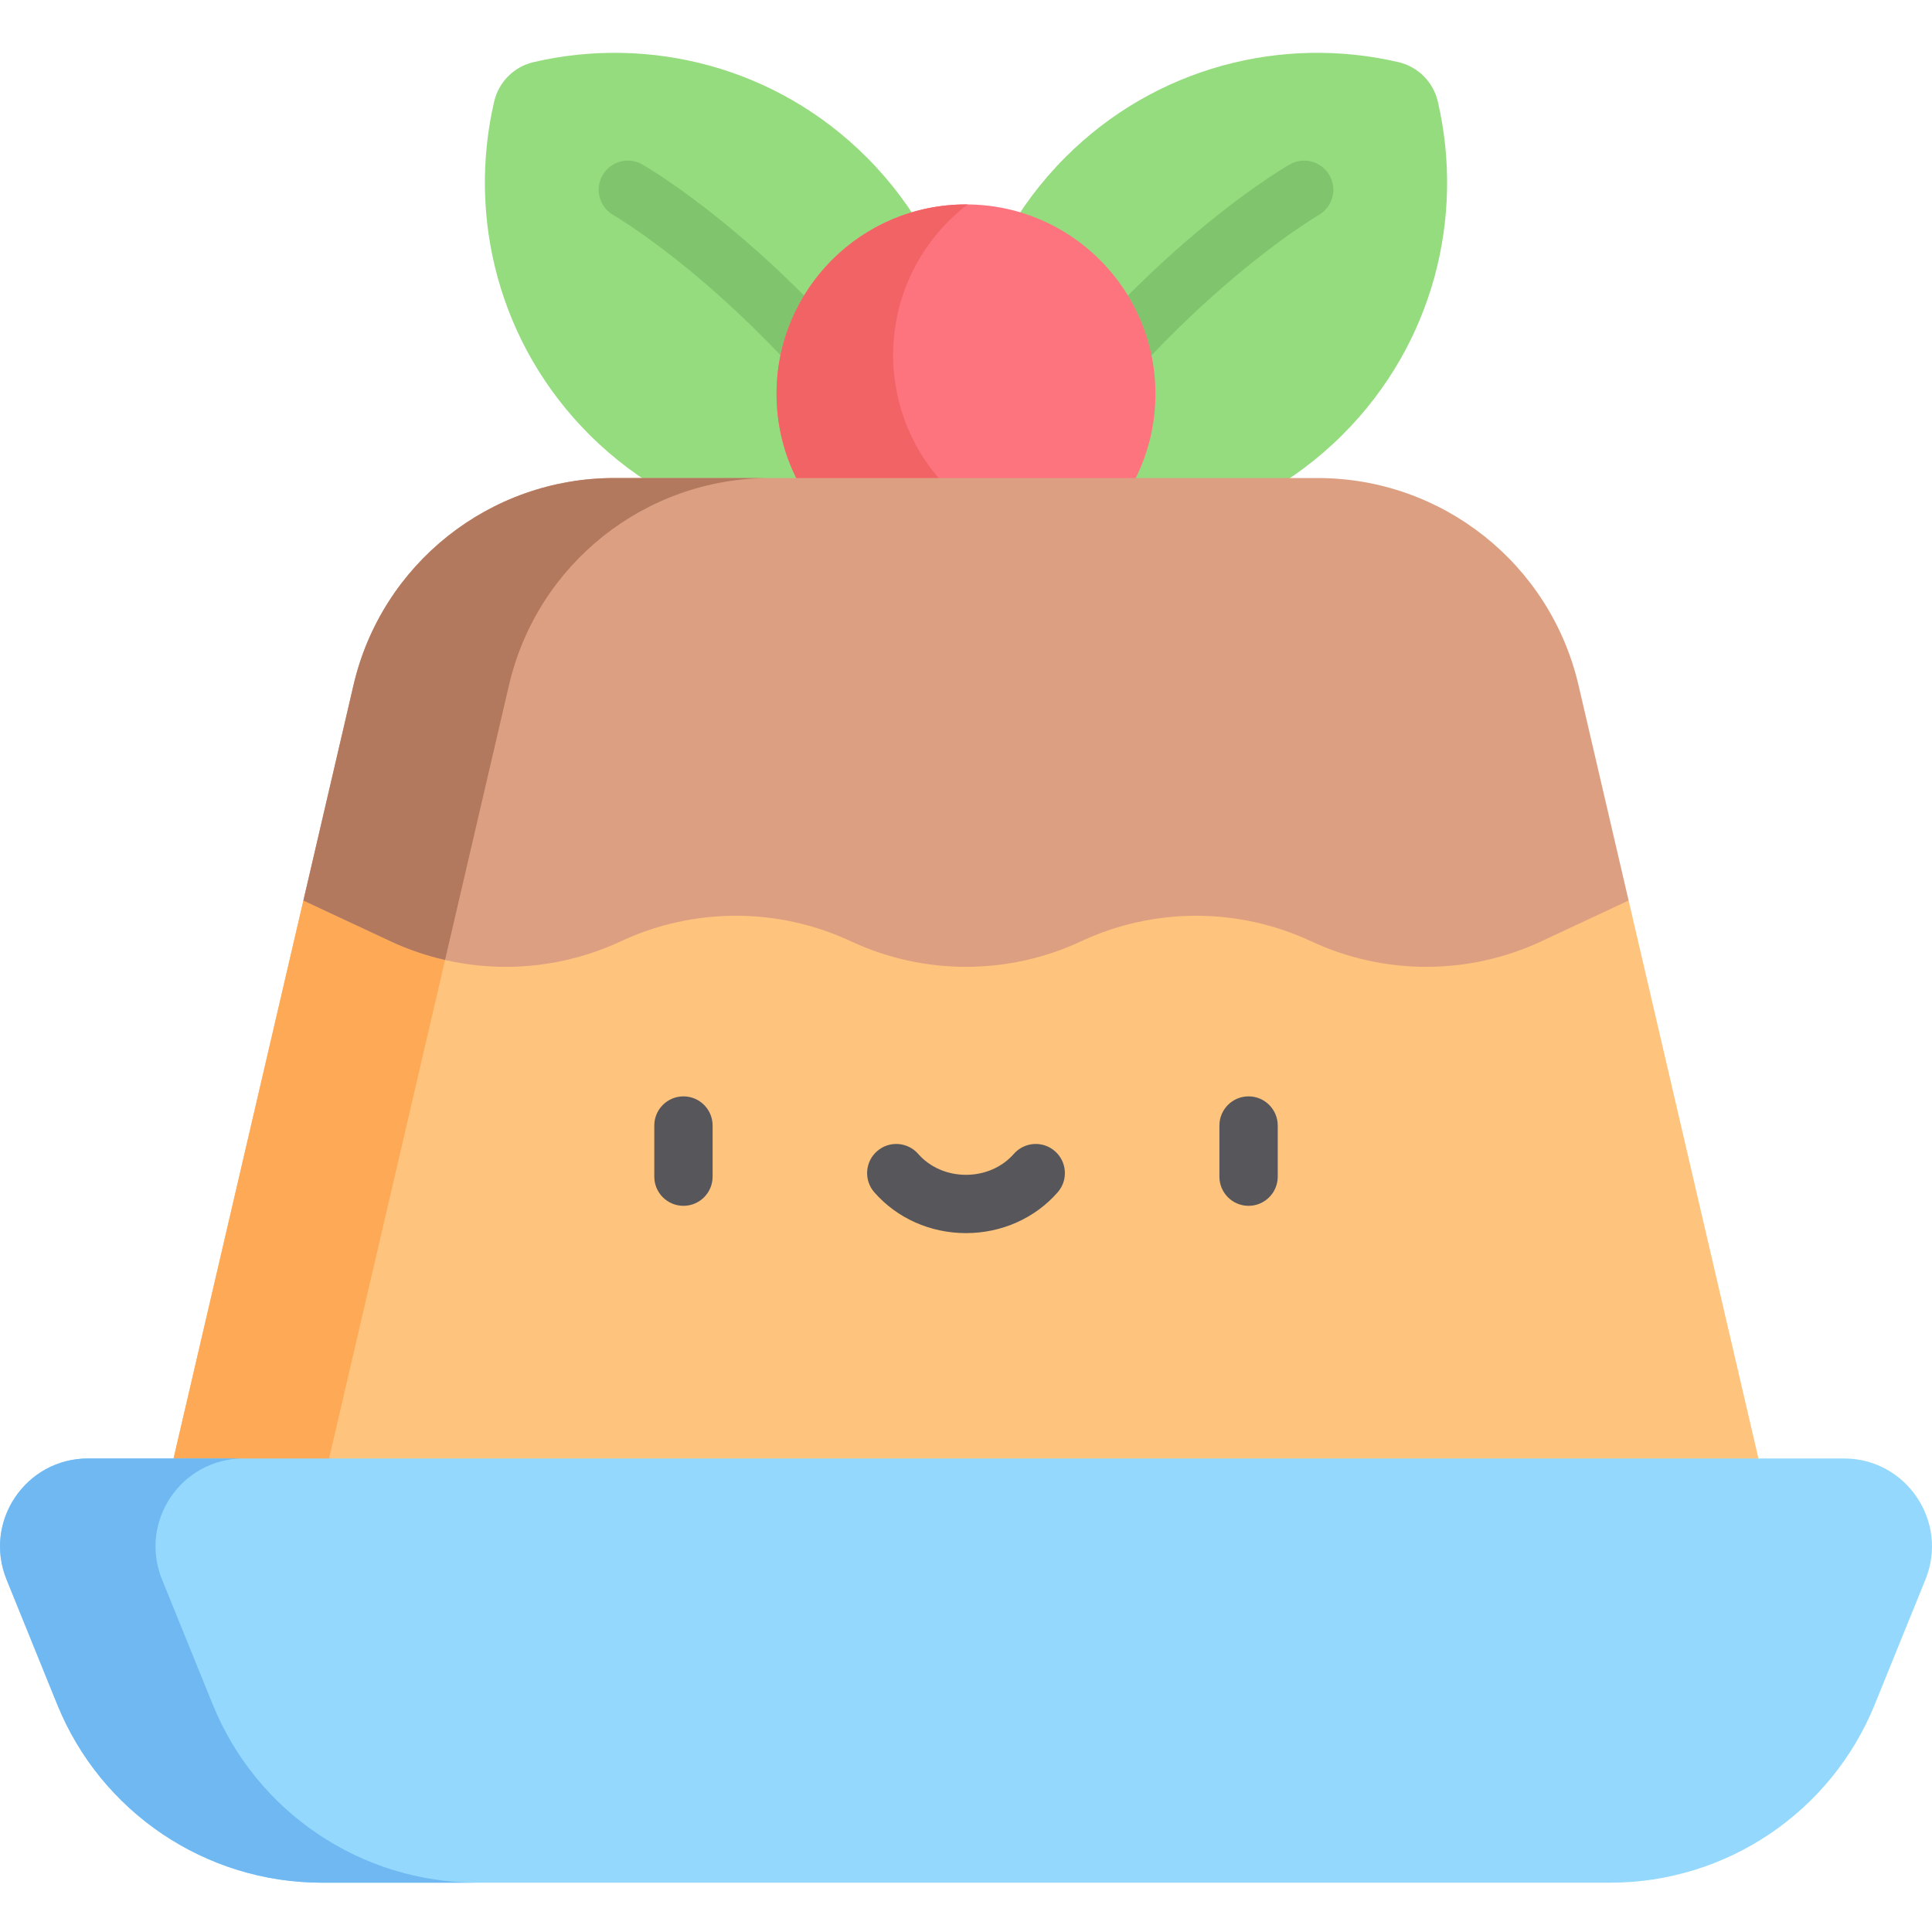 <svg height="512pt" viewBox="0 -14 512 512" width="512pt" xmlns="http://www.w3.org/2000/svg"><path d="m381.035 12.906c-1.211-5.191-5.25-9.23-10.441-10.441-30.707-7.148-64.301 1.242-88.234 25.18-26.074 26.074-33.699 63.605-22.891 96.387 32.781 10.812 70.312 3.184 96.387-22.891 23.938-23.934 32.328-57.527 25.18-88.234zm0 0" fill="#94dc7e"/><path d="m259.461 134.941c-1.371 0-2.758-.363-4.016-1.133-3.645-2.219-4.793-6.977-2.57-10.617 39.578-64.875 86.914-92.469 88.91-93.609 3.703-2.121 8.422-.836 10.543 2.863 2.121 3.703.84 8.418-2.855 10.543-.488.281-46.039 26.996-83.406 88.25-1.457 2.387-4 3.703-6.605 3.703zm0 0" fill="#80c56e"/><path d="m130.965 12.906c1.211-5.191 5.25-9.23 10.441-10.441 30.707-7.148 64.301 1.242 88.234 25.18 26.074 26.074 33.703 63.605 22.891 96.387-32.781 10.812-70.312 3.184-96.387-22.891-23.938-23.934-32.328-57.527-25.18-88.234zm0 0" fill="#94dc7e"/><path d="m252.539 134.941c-2.605 0-5.148-1.316-6.602-3.703-37.535-61.52-82.945-87.988-83.402-88.246-3.703-2.121-4.984-6.844-2.863-10.547 2.121-3.703 6.84-4.984 10.543-2.863 1.996 1.141 49.332 28.734 88.91 93.609 2.223 3.641 1.074 8.395-2.57 10.617-1.254.77-2.645 1.133-4.016 1.133zm0 0" fill="#80c56e"/><path d="m306.203 90.379c0 27.727-22.477 50.203-50.203 50.203s-50.203-22.477-50.203-50.203c0-27.727 22.477-50.203 50.203-50.203s50.203 22.477 50.203 50.203zm0 0" fill="#fd747f"/><path d="m236.703 80.078c0-16.266 7.742-30.715 19.734-39.891-.148-.004-.289-.012-.438-.012-27.727 0-50.203 22.477-50.203 50.203 0 27.727 22.477 50.203 50.203 50.203 11.461 0 22.02-3.848 30.469-10.312-27.523-.234-49.766-22.613-49.766-50.191zm0 0" fill="#f26365"/><path d="m431.598 224.645 34.41 147.863-210.008 56.215-210.004-56.215 34.406-147.863 42.504-42.504h268.855zm0 0" fill="#fec37c"/><path d="m256 428.723 20.605-5.516-189.402-50.699 44.293-190.367h-8.59l-42.504 42.504-33.906 145.703-.5 2.16zm0 0" fill="#fda956"/><path d="m496.836 437.695 13.43-33.109c6.219-15.328-5.062-32.078-21.605-32.078h-465.32c-16.543 0-27.824 16.75-21.605 32.078l13.43 33.109c11.582 28.559 39.324 47.238 70.141 47.238h341.391c30.816 0 58.555-18.68 70.141-47.238zm0 0" fill="#94d9fd"/><path d="m56.371 437.695-13.43-33.109c-6.219-15.328 5.062-32.078 21.605-32.078h-41.207c-16.543 0-27.824 16.75-21.605 32.078l13.43 33.109c11.586 28.559 39.324 47.238 70.141 47.238h41.207c-30.816 0-58.555-18.68-70.141-47.238zm0 0" fill="#6fb8f2"/><path d="m431.598 224.645-23.129 10.809c-9.664 4.516-20.078 6.766-30.496 6.766-10.414 0-20.832-2.25-30.492-6.766-9.66-4.52-20.078-6.77-30.492-6.77-10.418 0-20.832 2.25-30.496 6.77-9.66 4.516-20.078 6.766-30.492 6.766s-20.832-2.25-30.492-6.766c-9.664-4.52-20.078-6.77-30.492-6.77-10.418 0-20.832 2.25-30.496 6.77-19.324 9.027-41.66 9.027-60.984 0l-23.133-10.809 13.277-57.074c7.477-32.148 36.125-54.887 69.121-54.887h186.398c32.996 0 61.641 22.738 69.121 54.887zm0 0" fill="#dc9f82"/><path d="m117.945 240.391 16.941-72.82c7.48-32.148 36.125-54.887 69.125-54.887h-41.207c-33 0-61.645 22.738-69.125 54.887l-.191.836-13.086 56.238 23.133 10.809c4.656 2.176 9.488 3.812 14.41 4.938zm0 0" fill="#b2795e"/><g fill="#57565b"><path d="m181.121 305.555c-4.266 0-7.727-3.457-7.727-7.727v-13.551c0-4.266 3.461-7.727 7.727-7.727s7.727 3.461 7.727 7.727v13.551c0 4.27-3.461 7.727-7.727 7.727zm0 0"/><path d="m330.883 305.555c-4.27 0-7.727-3.457-7.727-7.727v-13.551c0-4.266 3.457-7.727 7.727-7.727 4.266 0 7.727 3.461 7.727 7.727v13.551c0 4.27-3.461 7.727-7.727 7.727zm0 0"/><path d="m256 312.789c-9.434 0-18.289-3.941-24.297-10.816-2.809-3.215-2.48-8.094.73-10.902 3.211-2.809 8.094-2.48 10.902.73 3.074 3.52 7.691 5.539 12.664 5.539s9.59-2.02 12.664-5.535c2.809-3.215 7.691-3.543 10.902-.734 3.215 2.809 3.543 7.691.73 10.902-6.008 6.875-14.863 10.816-24.297 10.816zm0 0"/></g></svg>